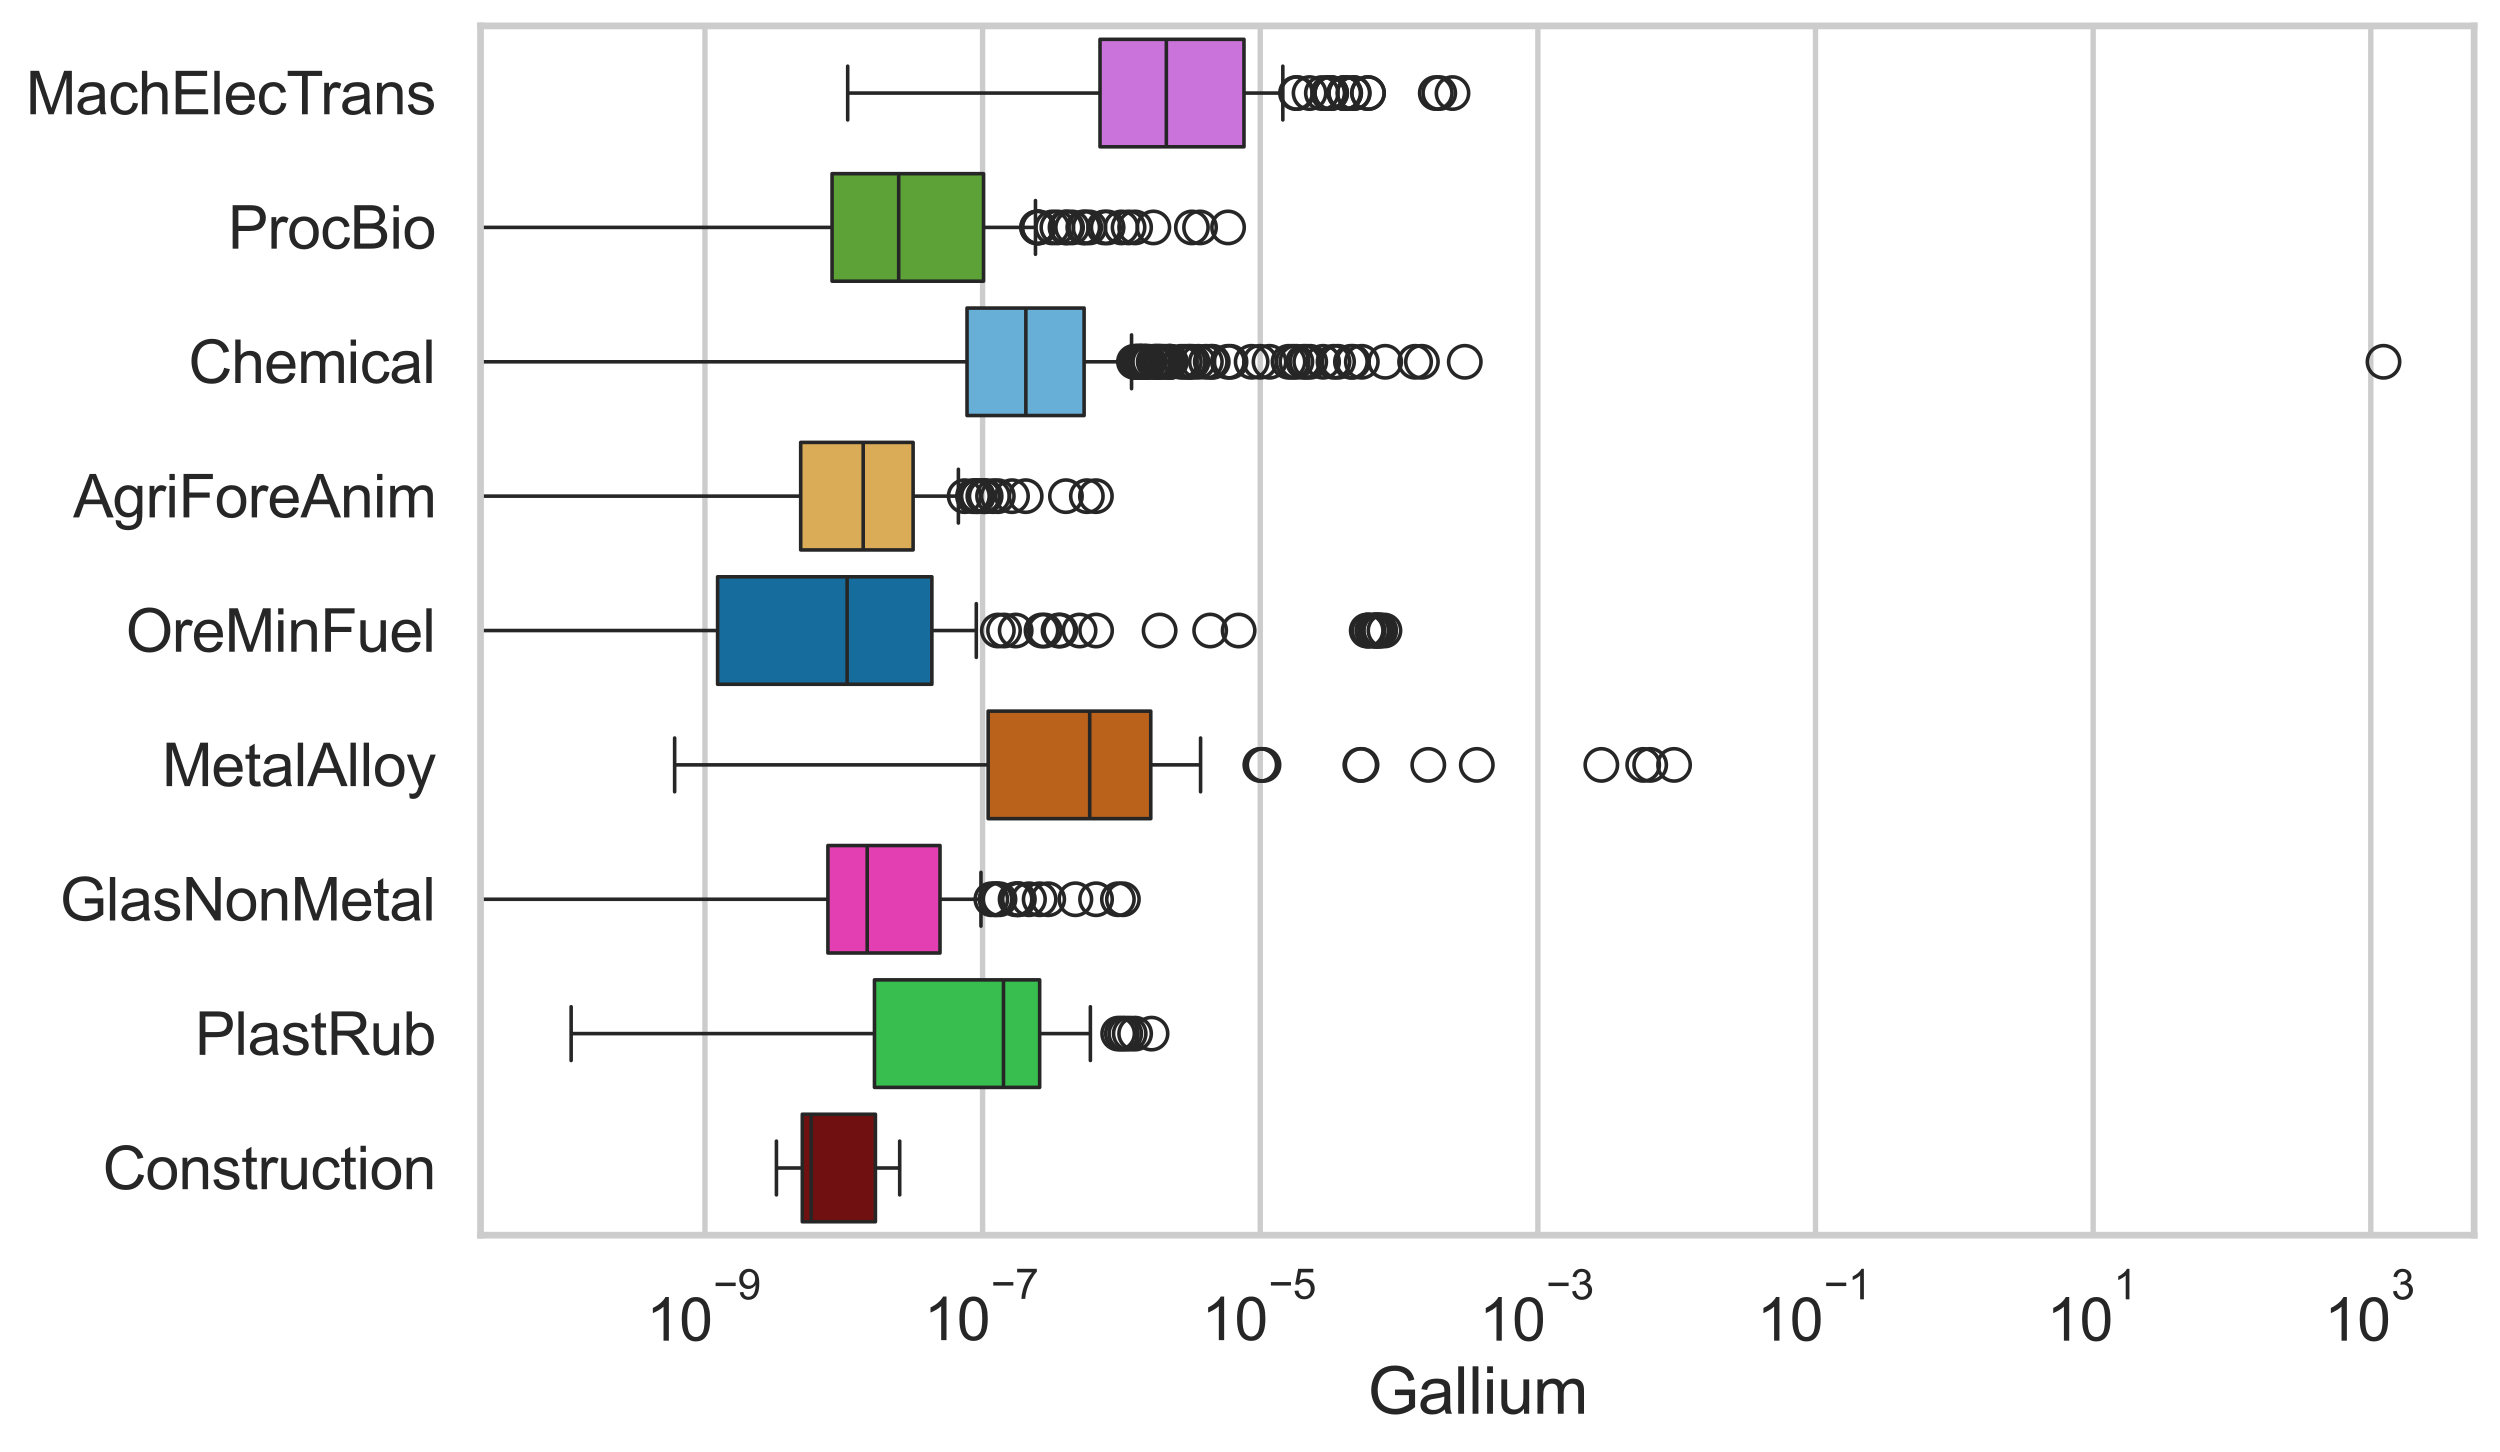 <?xml version="1.0" encoding="utf-8" standalone="no"?>
<!DOCTYPE svg PUBLIC "-//W3C//DTD SVG 1.1//EN"
  "http://www.w3.org/Graphics/SVG/1.1/DTD/svg11.dtd">
<svg xmlns:xlink="http://www.w3.org/1999/xlink" width="695.577pt" height="404.121pt" viewBox="0 0 695.577 404.121" xmlns="http://www.w3.org/2000/svg" version="1.1">
 <defs>
  <style type="text/css">*{stroke-linejoin: round; stroke-linecap: butt}</style>
 </defs>
 <g id="figure_1">
  <g id="patch_1">
   <path d="M 0 404.121 
L 695.577 404.121 
L 695.577 0 
L 0 0 
z
" style="fill: #ffffff"/>
  </g>
  <g id="axes_1">
   <g id="patch_2">
    <path d="M 133.697 343.665 
L 688.377 343.665 
L 688.377 7.2 
L 133.697 7.2 
z
" style="fill: #ffffff"/>
   </g>
   <g id="matplotlib.axis_1">
    <g id="xtick_1">
     <g id="line2d_1">
      <path d="M 196.141 343.665 
L 196.141 7.2 
" clip-path="url(#pf67f0a82ca)" style="fill: none; stroke: #cccccc; stroke-width: 1.5; stroke-linecap: round"/>
     </g>
     <g id="text_1">
      <!-- $\mathdefault{10^{-9}}$ -->
      <g style="fill: #262626" transform="translate(179.806 373.18) scale(0.165 -0.165)">
       <defs>
        <path id="ArialMT-31" d="M 2384 0 
L 1822 0 
L 1822 3584 
Q 1619 3391 1289 3197 
Q 959 3003 697 2906 
L 697 3450 
Q 1169 3672 1522 3987 
Q 1875 4303 2022 4600 
L 2384 4600 
L 2384 0 
z
" transform="scale(0.016)"/>
        <path id="ArialMT-30" d="M 266 2259 
Q 266 3072 433 3567 
Q 600 4063 929 4331 
Q 1259 4600 1759 4600 
Q 2128 4600 2406 4451 
Q 2684 4303 2865 4023 
Q 3047 3744 3150 3342 
Q 3253 2941 3253 2259 
Q 3253 1453 3087 958 
Q 2922 463 2592 192 
Q 2263 -78 1759 -78 
Q 1097 -78 719 397 
Q 266 969 266 2259 
z
M 844 2259 
Q 844 1131 1108 757 
Q 1372 384 1759 384 
Q 2147 384 2411 759 
Q 2675 1134 2675 2259 
Q 2675 3391 2411 3762 
Q 2147 4134 1753 4134 
Q 1366 4134 1134 3806 
Q 844 3388 844 2259 
z
" transform="scale(0.016)"/>
        <path id="ArialMT-2212" d="M 3381 1997 
L 356 1997 
L 356 2522 
L 3381 2522 
L 3381 1997 
z
" transform="scale(0.016)"/>
        <path id="ArialMT-39" d="M 350 1059 
L 891 1109 
Q 959 728 1153 556 
Q 1347 384 1650 384 
Q 1909 384 2104 503 
Q 2300 622 2425 820 
Q 2550 1019 2634 1356 
Q 2719 1694 2719 2044 
Q 2719 2081 2716 2156 
Q 2547 1888 2255 1720 
Q 1963 1553 1622 1553 
Q 1053 1553 659 1965 
Q 266 2378 266 3053 
Q 266 3750 677 4175 
Q 1088 4600 1706 4600 
Q 2153 4600 2523 4359 
Q 2894 4119 3086 3673 
Q 3278 3228 3278 2384 
Q 3278 1506 3087 986 
Q 2897 466 2520 194 
Q 2144 -78 1638 -78 
Q 1100 -78 759 220 
Q 419 519 350 1059 
z
M 2653 3081 
Q 2653 3566 2395 3850 
Q 2138 4134 1775 4134 
Q 1400 4134 1122 3828 
Q 844 3522 844 3034 
Q 844 2597 1108 2323 
Q 1372 2050 1759 2050 
Q 2150 2050 2401 2323 
Q 2653 2597 2653 3081 
z
" transform="scale(0.016)"/>
       </defs>
       <use xlink:href="#ArialMT-31" transform="translate(0 0.994)"/>
       <use xlink:href="#ArialMT-30" transform="translate(55.615 0.994)"/>
       <use xlink:href="#ArialMT-2212" transform="translate(112.973 70.688) scale(0.7)"/>
       <use xlink:href="#ArialMT-39" transform="translate(153.852 70.688) scale(0.7)"/>
      </g>
     </g>
    </g>
    <g id="xtick_2">
     <g id="line2d_2">
      <path d="M 273.389 343.665 
L 273.389 7.2 
" clip-path="url(#pf67f0a82ca)" style="fill: none; stroke: #cccccc; stroke-width: 1.5; stroke-linecap: round"/>
     </g>
     <g id="text_2">
      <!-- $\mathdefault{10^{-7}}$ -->
      <g style="fill: #262626" transform="translate(257.054 373.015) scale(0.165 -0.165)">
       <defs>
        <path id="ArialMT-37" d="M 303 3981 
L 303 4522 
L 3269 4522 
L 3269 4084 
Q 2831 3619 2401 2847 
Q 1972 2075 1738 1259 
Q 1569 684 1522 0 
L 944 0 
Q 953 541 1156 1306 
Q 1359 2072 1739 2783 
Q 2119 3494 2547 3981 
L 303 3981 
z
" transform="scale(0.016)"/>
       </defs>
       <use xlink:href="#ArialMT-31" transform="translate(0 0.847)"/>
       <use xlink:href="#ArialMT-30" transform="translate(55.615 0.847)"/>
       <use xlink:href="#ArialMT-2212" transform="translate(112.973 70.541) scale(0.7)"/>
       <use xlink:href="#ArialMT-37" transform="translate(153.852 70.541) scale(0.7)"/>
      </g>
     </g>
    </g>
    <g id="xtick_3">
     <g id="line2d_3">
      <path d="M 350.637 343.665 
L 350.637 7.2 
" clip-path="url(#pf67f0a82ca)" style="fill: none; stroke: #cccccc; stroke-width: 1.5; stroke-linecap: round"/>
     </g>
     <g id="text_3">
      <!-- $\mathdefault{10^{-5}}$ -->
      <g style="fill: #262626" transform="translate(334.302 373.015) scale(0.165 -0.165)">
       <defs>
        <path id="ArialMT-35" d="M 266 1200 
L 856 1250 
Q 922 819 1161 601 
Q 1400 384 1738 384 
Q 2144 384 2425 690 
Q 2706 997 2706 1503 
Q 2706 1984 2436 2262 
Q 2166 2541 1728 2541 
Q 1456 2541 1237 2417 
Q 1019 2294 894 2097 
L 366 2166 
L 809 4519 
L 3088 4519 
L 3088 3981 
L 1259 3981 
L 1013 2750 
Q 1425 3038 1878 3038 
Q 2478 3038 2890 2622 
Q 3303 2206 3303 1553 
Q 3303 931 2941 478 
Q 2500 -78 1738 -78 
Q 1113 -78 717 272 
Q 322 622 266 1200 
z
" transform="scale(0.016)"/>
       </defs>
       <use xlink:href="#ArialMT-31" transform="translate(0 0.88)"/>
       <use xlink:href="#ArialMT-30" transform="translate(55.615 0.88)"/>
       <use xlink:href="#ArialMT-2212" transform="translate(112.973 70.573) scale(0.7)"/>
       <use xlink:href="#ArialMT-35" transform="translate(153.852 70.573) scale(0.7)"/>
      </g>
     </g>
    </g>
    <g id="xtick_4">
     <g id="line2d_4">
      <path d="M 427.885 343.665 
L 427.885 7.2 
" clip-path="url(#pf67f0a82ca)" style="fill: none; stroke: #cccccc; stroke-width: 1.5; stroke-linecap: round"/>
     </g>
     <g id="text_4">
      <!-- $\mathdefault{10^{-3}}$ -->
      <g style="fill: #262626" transform="translate(411.55 373.18) scale(0.165 -0.165)">
       <defs>
        <path id="ArialMT-33" d="M 269 1209 
L 831 1284 
Q 928 806 1161 595 
Q 1394 384 1728 384 
Q 2125 384 2398 659 
Q 2672 934 2672 1341 
Q 2672 1728 2419 1979 
Q 2166 2231 1775 2231 
Q 1616 2231 1378 2169 
L 1441 2663 
Q 1497 2656 1531 2656 
Q 1891 2656 2178 2843 
Q 2466 3031 2466 3422 
Q 2466 3731 2256 3934 
Q 2047 4138 1716 4138 
Q 1388 4138 1169 3931 
Q 950 3725 888 3313 
L 325 3413 
Q 428 3978 793 4289 
Q 1159 4600 1703 4600 
Q 2078 4600 2393 4439 
Q 2709 4278 2876 4000 
Q 3044 3722 3044 3409 
Q 3044 3113 2884 2869 
Q 2725 2625 2413 2481 
Q 2819 2388 3044 2092 
Q 3269 1797 3269 1353 
Q 3269 753 2831 336 
Q 2394 -81 1725 -81 
Q 1122 -81 723 278 
Q 325 638 269 1209 
z
" transform="scale(0.016)"/>
       </defs>
       <use xlink:href="#ArialMT-31" transform="translate(0 0.994)"/>
       <use xlink:href="#ArialMT-30" transform="translate(55.615 0.994)"/>
       <use xlink:href="#ArialMT-2212" transform="translate(112.973 70.688) scale(0.7)"/>
       <use xlink:href="#ArialMT-33" transform="translate(153.852 70.688) scale(0.7)"/>
      </g>
     </g>
    </g>
    <g id="xtick_5">
     <g id="line2d_5">
      <path d="M 505.133 343.665 
L 505.133 7.2 
" clip-path="url(#pf67f0a82ca)" style="fill: none; stroke: #cccccc; stroke-width: 1.5; stroke-linecap: round"/>
     </g>
     <g id="text_5">
      <!-- $\mathdefault{10^{-1}}$ -->
      <g style="fill: #262626" transform="translate(488.798 373.18) scale(0.165 -0.165)">
       <use xlink:href="#ArialMT-31" transform="translate(0 0.994)"/>
       <use xlink:href="#ArialMT-30" transform="translate(55.615 0.994)"/>
       <use xlink:href="#ArialMT-2212" transform="translate(112.973 70.688) scale(0.7)"/>
       <use xlink:href="#ArialMT-31" transform="translate(153.852 70.688) scale(0.7)"/>
      </g>
     </g>
    </g>
    <g id="xtick_6">
     <g id="line2d_6">
      <path d="M 582.381 343.665 
L 582.381 7.2 
" clip-path="url(#pf67f0a82ca)" style="fill: none; stroke: #cccccc; stroke-width: 1.5; stroke-linecap: round"/>
     </g>
     <g id="text_6">
      <!-- $\mathdefault{10^{1}}$ -->
      <g style="fill: #262626" transform="translate(569.429 373.18) scale(0.165 -0.165)">
       <use xlink:href="#ArialMT-31" transform="translate(0 0.994)"/>
       <use xlink:href="#ArialMT-30" transform="translate(55.615 0.994)"/>
       <use xlink:href="#ArialMT-31" transform="translate(112.973 70.688) scale(0.7)"/>
      </g>
     </g>
    </g>
    <g id="xtick_7">
     <g id="line2d_7">
      <path d="M 659.629 343.665 
L 659.629 7.2 
" clip-path="url(#pf67f0a82ca)" style="fill: none; stroke: #cccccc; stroke-width: 1.5; stroke-linecap: round"/>
     </g>
     <g id="text_7">
      <!-- $\mathdefault{10^{3}}$ -->
      <g style="fill: #262626" transform="translate(646.677 373.18) scale(0.165 -0.165)">
       <use xlink:href="#ArialMT-31" transform="translate(0 0.994)"/>
       <use xlink:href="#ArialMT-30" transform="translate(55.615 0.994)"/>
       <use xlink:href="#ArialMT-33" transform="translate(112.973 70.688) scale(0.7)"/>
      </g>
     </g>
    </g>
    <g id="text_8">
     <!-- Gallium -->
     <g style="fill: #262626" transform="translate(380.531 393.344) scale(0.18 -0.18)">
      <defs>
       <path id="ArialMT-47" d="M 2638 1797 
L 2638 2334 
L 4578 2338 
L 4578 638 
Q 4131 281 3656 101 
Q 3181 -78 2681 -78 
Q 2006 -78 1454 211 
Q 903 500 622 1047 
Q 341 1594 341 2269 
Q 341 2938 620 3517 
Q 900 4097 1425 4378 
Q 1950 4659 2634 4659 
Q 3131 4659 3532 4498 
Q 3934 4338 4162 4050 
Q 4391 3763 4509 3300 
L 3963 3150 
Q 3859 3500 3706 3700 
Q 3553 3900 3268 4020 
Q 2984 4141 2638 4141 
Q 2222 4141 1919 4014 
Q 1616 3888 1430 3681 
Q 1244 3475 1141 3228 
Q 966 2803 966 2306 
Q 966 1694 1177 1281 
Q 1388 869 1791 669 
Q 2194 469 2647 469 
Q 3041 469 3416 620 
Q 3791 772 3984 944 
L 3984 1797 
L 2638 1797 
z
" transform="scale(0.016)"/>
       <path id="ArialMT-61" d="M 2588 409 
Q 2275 144 1986 34 
Q 1697 -75 1366 -75 
Q 819 -75 525 192 
Q 231 459 231 875 
Q 231 1119 342 1320 
Q 453 1522 633 1644 
Q 813 1766 1038 1828 
Q 1203 1872 1538 1913 
Q 2219 1994 2541 2106 
Q 2544 2222 2544 2253 
Q 2544 2597 2384 2738 
Q 2169 2928 1744 2928 
Q 1347 2928 1158 2789 
Q 969 2650 878 2297 
L 328 2372 
Q 403 2725 575 2942 
Q 747 3159 1072 3276 
Q 1397 3394 1825 3394 
Q 2250 3394 2515 3294 
Q 2781 3194 2906 3042 
Q 3031 2891 3081 2659 
Q 3109 2516 3109 2141 
L 3109 1391 
Q 3109 606 3145 398 
Q 3181 191 3288 0 
L 2700 0 
Q 2613 175 2588 409 
z
M 2541 1666 
Q 2234 1541 1622 1453 
Q 1275 1403 1131 1340 
Q 988 1278 909 1158 
Q 831 1038 831 891 
Q 831 666 1001 516 
Q 1172 366 1500 366 
Q 1825 366 2078 508 
Q 2331 650 2450 897 
Q 2541 1088 2541 1459 
L 2541 1666 
z
" transform="scale(0.016)"/>
       <path id="ArialMT-6c" d="M 409 0 
L 409 4581 
L 972 4581 
L 972 0 
L 409 0 
z
" transform="scale(0.016)"/>
       <path id="ArialMT-69" d="M 425 3934 
L 425 4581 
L 988 4581 
L 988 3934 
L 425 3934 
z
M 425 0 
L 425 3319 
L 988 3319 
L 988 0 
L 425 0 
z
" transform="scale(0.016)"/>
       <path id="ArialMT-75" d="M 2597 0 
L 2597 488 
Q 2209 -75 1544 -75 
Q 1250 -75 995 37 
Q 741 150 617 320 
Q 494 491 444 738 
Q 409 903 409 1263 
L 409 3319 
L 972 3319 
L 972 1478 
Q 972 1038 1006 884 
Q 1059 663 1231 536 
Q 1403 409 1656 409 
Q 1909 409 2131 539 
Q 2353 669 2445 892 
Q 2538 1116 2538 1541 
L 2538 3319 
L 3100 3319 
L 3100 0 
L 2597 0 
z
" transform="scale(0.016)"/>
       <path id="ArialMT-6d" d="M 422 0 
L 422 3319 
L 925 3319 
L 925 2853 
Q 1081 3097 1340 3245 
Q 1600 3394 1931 3394 
Q 2300 3394 2536 3241 
Q 2772 3088 2869 2813 
Q 3263 3394 3894 3394 
Q 4388 3394 4653 3120 
Q 4919 2847 4919 2278 
L 4919 0 
L 4359 0 
L 4359 2091 
Q 4359 2428 4304 2576 
Q 4250 2725 4106 2815 
Q 3963 2906 3769 2906 
Q 3419 2906 3187 2673 
Q 2956 2441 2956 1928 
L 2956 0 
L 2394 0 
L 2394 2156 
Q 2394 2531 2256 2718 
Q 2119 2906 1806 2906 
Q 1569 2906 1367 2781 
Q 1166 2656 1075 2415 
Q 984 2175 984 1722 
L 984 0 
L 422 0 
z
" transform="scale(0.016)"/>
      </defs>
      <use xlink:href="#ArialMT-47"/>
      <use xlink:href="#ArialMT-61" transform="translate(77.783 0)"/>
      <use xlink:href="#ArialMT-6c" transform="translate(133.398 0)"/>
      <use xlink:href="#ArialMT-6c" transform="translate(155.615 0)"/>
      <use xlink:href="#ArialMT-69" transform="translate(177.832 0)"/>
      <use xlink:href="#ArialMT-75" transform="translate(200.049 0)"/>
      <use xlink:href="#ArialMT-6d" transform="translate(255.664 0)"/>
     </g>
    </g>
   </g>
   <g id="matplotlib.axis_2">
    <g id="ytick_1">
     <g id="text_9">
      <!-- MachElecTrans -->
      <g style="fill: #262626" transform="translate(7.2 31.798) scale(0.165 -0.165)">
       <defs>
        <path id="ArialMT-4d" d="M 475 0 
L 475 4581 
L 1388 4581 
L 2472 1338 
Q 2622 884 2691 659 
Q 2769 909 2934 1394 
L 4031 4581 
L 4847 4581 
L 4847 0 
L 4263 0 
L 4263 3834 
L 2931 0 
L 2384 0 
L 1059 3900 
L 1059 0 
L 475 0 
z
" transform="scale(0.016)"/>
        <path id="ArialMT-63" d="M 2588 1216 
L 3141 1144 
Q 3050 572 2676 248 
Q 2303 -75 1759 -75 
Q 1078 -75 664 370 
Q 250 816 250 1647 
Q 250 2184 428 2587 
Q 606 2991 970 3192 
Q 1334 3394 1763 3394 
Q 2303 3394 2647 3120 
Q 2991 2847 3088 2344 
L 2541 2259 
Q 2463 2594 2264 2762 
Q 2066 2931 1784 2931 
Q 1359 2931 1093 2626 
Q 828 2322 828 1663 
Q 828 994 1084 691 
Q 1341 388 1753 388 
Q 2084 388 2306 591 
Q 2528 794 2588 1216 
z
" transform="scale(0.016)"/>
        <path id="ArialMT-68" d="M 422 0 
L 422 4581 
L 984 4581 
L 984 2938 
Q 1378 3394 1978 3394 
Q 2347 3394 2619 3248 
Q 2891 3103 3008 2847 
Q 3125 2591 3125 2103 
L 3125 0 
L 2563 0 
L 2563 2103 
Q 2563 2525 2380 2717 
Q 2197 2909 1863 2909 
Q 1613 2909 1392 2779 
Q 1172 2650 1078 2428 
Q 984 2206 984 1816 
L 984 0 
L 422 0 
z
" transform="scale(0.016)"/>
        <path id="ArialMT-45" d="M 506 0 
L 506 4581 
L 3819 4581 
L 3819 4041 
L 1113 4041 
L 1113 2638 
L 3647 2638 
L 3647 2100 
L 1113 2100 
L 1113 541 
L 3925 541 
L 3925 0 
L 506 0 
z
" transform="scale(0.016)"/>
        <path id="ArialMT-65" d="M 2694 1069 
L 3275 997 
Q 3138 488 2766 206 
Q 2394 -75 1816 -75 
Q 1088 -75 661 373 
Q 234 822 234 1631 
Q 234 2469 665 2931 
Q 1097 3394 1784 3394 
Q 2450 3394 2872 2941 
Q 3294 2488 3294 1666 
Q 3294 1616 3291 1516 
L 816 1516 
Q 847 969 1125 678 
Q 1403 388 1819 388 
Q 2128 388 2347 550 
Q 2566 713 2694 1069 
z
M 847 1978 
L 2700 1978 
Q 2663 2397 2488 2606 
Q 2219 2931 1791 2931 
Q 1403 2931 1139 2672 
Q 875 2413 847 1978 
z
" transform="scale(0.016)"/>
        <path id="ArialMT-54" d="M 1659 0 
L 1659 4041 
L 150 4041 
L 150 4581 
L 3781 4581 
L 3781 4041 
L 2266 4041 
L 2266 0 
L 1659 0 
z
" transform="scale(0.016)"/>
        <path id="ArialMT-72" d="M 416 0 
L 416 3319 
L 922 3319 
L 922 2816 
Q 1116 3169 1280 3281 
Q 1444 3394 1641 3394 
Q 1925 3394 2219 3213 
L 2025 2691 
Q 1819 2813 1613 2813 
Q 1428 2813 1281 2702 
Q 1134 2591 1072 2394 
Q 978 2094 978 1738 
L 978 0 
L 416 0 
z
" transform="scale(0.016)"/>
        <path id="ArialMT-6e" d="M 422 0 
L 422 3319 
L 928 3319 
L 928 2847 
Q 1294 3394 1984 3394 
Q 2284 3394 2536 3286 
Q 2788 3178 2913 3003 
Q 3038 2828 3088 2588 
Q 3119 2431 3119 2041 
L 3119 0 
L 2556 0 
L 2556 2019 
Q 2556 2363 2490 2533 
Q 2425 2703 2258 2804 
Q 2091 2906 1866 2906 
Q 1506 2906 1245 2678 
Q 984 2450 984 1813 
L 984 0 
L 422 0 
z
" transform="scale(0.016)"/>
        <path id="ArialMT-73" d="M 197 991 
L 753 1078 
Q 800 744 1014 566 
Q 1228 388 1613 388 
Q 2000 388 2187 545 
Q 2375 703 2375 916 
Q 2375 1106 2209 1216 
Q 2094 1291 1634 1406 
Q 1016 1563 777 1677 
Q 538 1791 414 1992 
Q 291 2194 291 2438 
Q 291 2659 392 2848 
Q 494 3038 669 3163 
Q 800 3259 1026 3326 
Q 1253 3394 1513 3394 
Q 1903 3394 2198 3281 
Q 2494 3169 2634 2976 
Q 2775 2784 2828 2463 
L 2278 2388 
Q 2241 2644 2061 2787 
Q 1881 2931 1553 2931 
Q 1166 2931 1000 2803 
Q 834 2675 834 2503 
Q 834 2394 903 2306 
Q 972 2216 1119 2156 
Q 1203 2125 1616 2013 
Q 2213 1853 2448 1751 
Q 2684 1650 2818 1456 
Q 2953 1263 2953 975 
Q 2953 694 2789 445 
Q 2625 197 2315 61 
Q 2006 -75 1616 -75 
Q 969 -75 630 194 
Q 291 463 197 991 
z
" transform="scale(0.016)"/>
       </defs>
       <use xlink:href="#ArialMT-4d"/>
       <use xlink:href="#ArialMT-61" transform="translate(83.301 0)"/>
       <use xlink:href="#ArialMT-63" transform="translate(138.916 0)"/>
       <use xlink:href="#ArialMT-68" transform="translate(188.916 0)"/>
       <use xlink:href="#ArialMT-45" transform="translate(244.531 0)"/>
       <use xlink:href="#ArialMT-6c" transform="translate(311.23 0)"/>
       <use xlink:href="#ArialMT-65" transform="translate(333.447 0)"/>
       <use xlink:href="#ArialMT-63" transform="translate(389.062 0)"/>
       <use xlink:href="#ArialMT-54" transform="translate(439.062 0)"/>
       <use xlink:href="#ArialMT-72" transform="translate(496.396 0)"/>
       <use xlink:href="#ArialMT-61" transform="translate(529.697 0)"/>
       <use xlink:href="#ArialMT-6e" transform="translate(585.312 0)"/>
       <use xlink:href="#ArialMT-73" transform="translate(640.928 0)"/>
      </g>
     </g>
    </g>
    <g id="ytick_2">
     <g id="text_10">
      <!-- ProcBio -->
      <g style="fill: #262626" transform="translate(63.424 69.183) scale(0.165 -0.165)">
       <defs>
        <path id="ArialMT-50" d="M 494 0 
L 494 4581 
L 2222 4581 
Q 2678 4581 2919 4538 
Q 3256 4481 3484 4323 
Q 3713 4166 3852 3881 
Q 3991 3597 3991 3256 
Q 3991 2672 3619 2267 
Q 3247 1863 2275 1863 
L 1100 1863 
L 1100 0 
L 494 0 
z
M 1100 2403 
L 2284 2403 
Q 2872 2403 3119 2622 
Q 3366 2841 3366 3238 
Q 3366 3525 3220 3729 
Q 3075 3934 2838 4000 
Q 2684 4041 2272 4041 
L 1100 4041 
L 1100 2403 
z
" transform="scale(0.016)"/>
        <path id="ArialMT-6f" d="M 213 1659 
Q 213 2581 725 3025 
Q 1153 3394 1769 3394 
Q 2453 3394 2887 2945 
Q 3322 2497 3322 1706 
Q 3322 1066 3130 698 
Q 2938 331 2570 128 
Q 2203 -75 1769 -75 
Q 1072 -75 642 372 
Q 213 819 213 1659 
z
M 791 1659 
Q 791 1022 1069 705 
Q 1347 388 1769 388 
Q 2188 388 2466 706 
Q 2744 1025 2744 1678 
Q 2744 2294 2464 2611 
Q 2184 2928 1769 2928 
Q 1347 2928 1069 2612 
Q 791 2297 791 1659 
z
" transform="scale(0.016)"/>
        <path id="ArialMT-42" d="M 469 0 
L 469 4581 
L 2188 4581 
Q 2713 4581 3030 4442 
Q 3347 4303 3526 4014 
Q 3706 3725 3706 3409 
Q 3706 3116 3547 2856 
Q 3388 2597 3066 2438 
Q 3481 2316 3704 2022 
Q 3928 1728 3928 1328 
Q 3928 1006 3792 729 
Q 3656 453 3456 303 
Q 3256 153 2954 76 
Q 2653 0 2216 0 
L 469 0 
z
M 1075 2656 
L 2066 2656 
Q 2469 2656 2644 2709 
Q 2875 2778 2992 2937 
Q 3109 3097 3109 3338 
Q 3109 3566 3000 3739 
Q 2891 3913 2687 3977 
Q 2484 4041 1991 4041 
L 1075 4041 
L 1075 2656 
z
M 1075 541 
L 2216 541 
Q 2509 541 2628 563 
Q 2838 600 2978 687 
Q 3119 775 3209 942 
Q 3300 1109 3300 1328 
Q 3300 1584 3169 1773 
Q 3038 1963 2805 2039 
Q 2572 2116 2134 2116 
L 1075 2116 
L 1075 541 
z
" transform="scale(0.016)"/>
       </defs>
       <use xlink:href="#ArialMT-50"/>
       <use xlink:href="#ArialMT-72" transform="translate(66.699 0)"/>
       <use xlink:href="#ArialMT-6f" transform="translate(100 0)"/>
       <use xlink:href="#ArialMT-63" transform="translate(155.615 0)"/>
       <use xlink:href="#ArialMT-42" transform="translate(205.615 0)"/>
       <use xlink:href="#ArialMT-69" transform="translate(272.314 0)"/>
       <use xlink:href="#ArialMT-6f" transform="translate(294.531 0)"/>
      </g>
     </g>
    </g>
    <g id="ytick_3">
     <g id="text_11">
      <!-- Chemical -->
      <g style="fill: #262626" transform="translate(52.428 106.568) scale(0.165 -0.165)">
       <defs>
        <path id="ArialMT-43" d="M 3763 1606 
L 4369 1453 
Q 4178 706 3683 314 
Q 3188 -78 2472 -78 
Q 1731 -78 1267 223 
Q 803 525 561 1097 
Q 319 1669 319 2325 
Q 319 3041 592 3573 
Q 866 4106 1370 4382 
Q 1875 4659 2481 4659 
Q 3169 4659 3637 4309 
Q 4106 3959 4291 3325 
L 3694 3184 
Q 3534 3684 3231 3912 
Q 2928 4141 2469 4141 
Q 1941 4141 1586 3887 
Q 1231 3634 1087 3207 
Q 944 2781 944 2328 
Q 944 1744 1114 1308 
Q 1284 872 1643 656 
Q 2003 441 2422 441 
Q 2931 441 3284 734 
Q 3638 1028 3763 1606 
z
" transform="scale(0.016)"/>
       </defs>
       <use xlink:href="#ArialMT-43"/>
       <use xlink:href="#ArialMT-68" transform="translate(72.217 0)"/>
       <use xlink:href="#ArialMT-65" transform="translate(127.832 0)"/>
       <use xlink:href="#ArialMT-6d" transform="translate(183.447 0)"/>
       <use xlink:href="#ArialMT-69" transform="translate(266.748 0)"/>
       <use xlink:href="#ArialMT-63" transform="translate(288.965 0)"/>
       <use xlink:href="#ArialMT-61" transform="translate(338.965 0)"/>
       <use xlink:href="#ArialMT-6c" transform="translate(394.58 0)"/>
      </g>
     </g>
    </g>
    <g id="ytick_4">
     <g id="text_12">
      <!-- AgriForeAnim -->
      <g style="fill: #262626" transform="translate(20.341 143.953) scale(0.165 -0.165)">
       <defs>
        <path id="ArialMT-41" d="M -9 0 
L 1750 4581 
L 2403 4581 
L 4278 0 
L 3588 0 
L 3053 1388 
L 1138 1388 
L 634 0 
L -9 0 
z
M 1313 1881 
L 2866 1881 
L 2388 3150 
Q 2169 3728 2063 4100 
Q 1975 3659 1816 3225 
L 1313 1881 
z
" transform="scale(0.016)"/>
        <path id="ArialMT-67" d="M 319 -275 
L 866 -356 
Q 900 -609 1056 -725 
Q 1266 -881 1628 -881 
Q 2019 -881 2231 -725 
Q 2444 -569 2519 -288 
Q 2563 -116 2559 434 
Q 2191 0 1641 0 
Q 956 0 581 494 
Q 206 988 206 1678 
Q 206 2153 378 2554 
Q 550 2956 876 3175 
Q 1203 3394 1644 3394 
Q 2231 3394 2613 2919 
L 2613 3319 
L 3131 3319 
L 3131 450 
Q 3131 -325 2973 -648 
Q 2816 -972 2473 -1159 
Q 2131 -1347 1631 -1347 
Q 1038 -1347 672 -1080 
Q 306 -813 319 -275 
z
M 784 1719 
Q 784 1066 1043 766 
Q 1303 466 1694 466 
Q 2081 466 2343 764 
Q 2606 1063 2606 1700 
Q 2606 2309 2336 2618 
Q 2066 2928 1684 2928 
Q 1309 2928 1046 2623 
Q 784 2319 784 1719 
z
" transform="scale(0.016)"/>
        <path id="ArialMT-46" d="M 525 0 
L 525 4581 
L 3616 4581 
L 3616 4041 
L 1131 4041 
L 1131 2622 
L 3281 2622 
L 3281 2081 
L 1131 2081 
L 1131 0 
L 525 0 
z
" transform="scale(0.016)"/>
       </defs>
       <use xlink:href="#ArialMT-41"/>
       <use xlink:href="#ArialMT-67" transform="translate(66.699 0)"/>
       <use xlink:href="#ArialMT-72" transform="translate(122.314 0)"/>
       <use xlink:href="#ArialMT-69" transform="translate(155.615 0)"/>
       <use xlink:href="#ArialMT-46" transform="translate(177.832 0)"/>
       <use xlink:href="#ArialMT-6f" transform="translate(238.916 0)"/>
       <use xlink:href="#ArialMT-72" transform="translate(294.531 0)"/>
       <use xlink:href="#ArialMT-65" transform="translate(327.832 0)"/>
       <use xlink:href="#ArialMT-41" transform="translate(383.447 0)"/>
       <use xlink:href="#ArialMT-6e" transform="translate(450.146 0)"/>
       <use xlink:href="#ArialMT-69" transform="translate(505.762 0)"/>
       <use xlink:href="#ArialMT-6d" transform="translate(527.979 0)"/>
      </g>
     </g>
    </g>
    <g id="ytick_5">
     <g id="text_13">
      <!-- OreMinFuel -->
      <g style="fill: #262626" transform="translate(35.013 181.337) scale(0.165 -0.165)">
       <defs>
        <path id="ArialMT-4f" d="M 309 2231 
Q 309 3372 921 4017 
Q 1534 4663 2503 4663 
Q 3138 4663 3647 4359 
Q 4156 4056 4423 3514 
Q 4691 2972 4691 2284 
Q 4691 1588 4409 1038 
Q 4128 488 3612 205 
Q 3097 -78 2500 -78 
Q 1853 -78 1343 234 
Q 834 547 571 1087 
Q 309 1628 309 2231 
z
M 934 2222 
Q 934 1394 1379 917 
Q 1825 441 2497 441 
Q 3181 441 3623 922 
Q 4066 1403 4066 2288 
Q 4066 2847 3877 3264 
Q 3688 3681 3323 3911 
Q 2959 4141 2506 4141 
Q 1863 4141 1398 3698 
Q 934 3256 934 2222 
z
" transform="scale(0.016)"/>
       </defs>
       <use xlink:href="#ArialMT-4f"/>
       <use xlink:href="#ArialMT-72" transform="translate(77.783 0)"/>
       <use xlink:href="#ArialMT-65" transform="translate(111.084 0)"/>
       <use xlink:href="#ArialMT-4d" transform="translate(166.699 0)"/>
       <use xlink:href="#ArialMT-69" transform="translate(250 0)"/>
       <use xlink:href="#ArialMT-6e" transform="translate(272.217 0)"/>
       <use xlink:href="#ArialMT-46" transform="translate(327.832 0)"/>
       <use xlink:href="#ArialMT-75" transform="translate(388.916 0)"/>
       <use xlink:href="#ArialMT-65" transform="translate(444.531 0)"/>
       <use xlink:href="#ArialMT-6c" transform="translate(500.146 0)"/>
      </g>
     </g>
    </g>
    <g id="ytick_6">
     <g id="text_14">
      <!-- MetalAlloy -->
      <g style="fill: #262626" transform="translate(45.088 218.722) scale(0.165 -0.165)">
       <defs>
        <path id="ArialMT-74" d="M 1650 503 
L 1731 6 
Q 1494 -44 1306 -44 
Q 1000 -44 831 53 
Q 663 150 594 308 
Q 525 466 525 972 
L 525 2881 
L 113 2881 
L 113 3319 
L 525 3319 
L 525 4141 
L 1084 4478 
L 1084 3319 
L 1650 3319 
L 1650 2881 
L 1084 2881 
L 1084 941 
Q 1084 700 1114 631 
Q 1144 563 1211 522 
Q 1278 481 1403 481 
Q 1497 481 1650 503 
z
" transform="scale(0.016)"/>
        <path id="ArialMT-79" d="M 397 -1278 
L 334 -750 
Q 519 -800 656 -800 
Q 844 -800 956 -737 
Q 1069 -675 1141 -563 
Q 1194 -478 1313 -144 
Q 1328 -97 1363 -6 
L 103 3319 
L 709 3319 
L 1400 1397 
Q 1534 1031 1641 628 
Q 1738 1016 1872 1384 
L 2581 3319 
L 3144 3319 
L 1881 -56 
Q 1678 -603 1566 -809 
Q 1416 -1088 1222 -1217 
Q 1028 -1347 759 -1347 
Q 597 -1347 397 -1278 
z
" transform="scale(0.016)"/>
       </defs>
       <use xlink:href="#ArialMT-4d"/>
       <use xlink:href="#ArialMT-65" transform="translate(83.301 0)"/>
       <use xlink:href="#ArialMT-74" transform="translate(138.916 0)"/>
       <use xlink:href="#ArialMT-61" transform="translate(166.699 0)"/>
       <use xlink:href="#ArialMT-6c" transform="translate(222.314 0)"/>
       <use xlink:href="#ArialMT-41" transform="translate(244.531 0)"/>
       <use xlink:href="#ArialMT-6c" transform="translate(311.23 0)"/>
       <use xlink:href="#ArialMT-6c" transform="translate(333.447 0)"/>
       <use xlink:href="#ArialMT-6f" transform="translate(355.664 0)"/>
       <use xlink:href="#ArialMT-79" transform="translate(411.279 0)"/>
      </g>
     </g>
    </g>
    <g id="ytick_7">
     <g id="text_15">
      <!-- GlasNonMetal -->
      <g style="fill: #262626" transform="translate(16.659 256.107) scale(0.165 -0.165)">
       <defs>
        <path id="ArialMT-4e" d="M 488 0 
L 488 4581 
L 1109 4581 
L 3516 984 
L 3516 4581 
L 4097 4581 
L 4097 0 
L 3475 0 
L 1069 3600 
L 1069 0 
L 488 0 
z
" transform="scale(0.016)"/>
       </defs>
       <use xlink:href="#ArialMT-47"/>
       <use xlink:href="#ArialMT-6c" transform="translate(77.783 0)"/>
       <use xlink:href="#ArialMT-61" transform="translate(100 0)"/>
       <use xlink:href="#ArialMT-73" transform="translate(155.615 0)"/>
       <use xlink:href="#ArialMT-4e" transform="translate(205.615 0)"/>
       <use xlink:href="#ArialMT-6f" transform="translate(277.832 0)"/>
       <use xlink:href="#ArialMT-6e" transform="translate(333.447 0)"/>
       <use xlink:href="#ArialMT-4d" transform="translate(389.062 0)"/>
       <use xlink:href="#ArialMT-65" transform="translate(472.363 0)"/>
       <use xlink:href="#ArialMT-74" transform="translate(527.979 0)"/>
       <use xlink:href="#ArialMT-61" transform="translate(555.762 0)"/>
       <use xlink:href="#ArialMT-6c" transform="translate(611.377 0)"/>
      </g>
     </g>
    </g>
    <g id="ytick_8">
     <g id="text_16">
      <!-- PlastRub -->
      <g style="fill: #262626" transform="translate(54.248 293.492) scale(0.165 -0.165)">
       <defs>
        <path id="ArialMT-52" d="M 503 0 
L 503 4581 
L 2534 4581 
Q 3147 4581 3465 4457 
Q 3784 4334 3975 4021 
Q 4166 3709 4166 3331 
Q 4166 2844 3850 2509 
Q 3534 2175 2875 2084 
Q 3116 1969 3241 1856 
Q 3506 1613 3744 1247 
L 4541 0 
L 3778 0 
L 3172 953 
Q 2906 1366 2734 1584 
Q 2563 1803 2427 1890 
Q 2291 1978 2150 2013 
Q 2047 2034 1813 2034 
L 1109 2034 
L 1109 0 
L 503 0 
z
M 1109 2559 
L 2413 2559 
Q 2828 2559 3062 2645 
Q 3297 2731 3419 2920 
Q 3541 3109 3541 3331 
Q 3541 3656 3305 3865 
Q 3069 4075 2559 4075 
L 1109 4075 
L 1109 2559 
z
" transform="scale(0.016)"/>
        <path id="ArialMT-62" d="M 941 0 
L 419 0 
L 419 4581 
L 981 4581 
L 981 2947 
Q 1338 3394 1891 3394 
Q 2197 3394 2470 3270 
Q 2744 3147 2920 2923 
Q 3097 2700 3197 2384 
Q 3297 2069 3297 1709 
Q 3297 856 2875 390 
Q 2453 -75 1863 -75 
Q 1275 -75 941 416 
L 941 0 
z
M 934 1684 
Q 934 1088 1097 822 
Q 1363 388 1816 388 
Q 2184 388 2453 708 
Q 2722 1028 2722 1663 
Q 2722 2313 2464 2622 
Q 2206 2931 1841 2931 
Q 1472 2931 1203 2611 
Q 934 2291 934 1684 
z
" transform="scale(0.016)"/>
       </defs>
       <use xlink:href="#ArialMT-50"/>
       <use xlink:href="#ArialMT-6c" transform="translate(66.699 0)"/>
       <use xlink:href="#ArialMT-61" transform="translate(88.916 0)"/>
       <use xlink:href="#ArialMT-73" transform="translate(144.531 0)"/>
       <use xlink:href="#ArialMT-74" transform="translate(194.531 0)"/>
       <use xlink:href="#ArialMT-52" transform="translate(222.314 0)"/>
       <use xlink:href="#ArialMT-75" transform="translate(294.531 0)"/>
       <use xlink:href="#ArialMT-62" transform="translate(350.146 0)"/>
      </g>
     </g>
    </g>
    <g id="ytick_9">
     <g id="text_17">
      <!-- Construction -->
      <g style="fill: #262626" transform="translate(28.575 330.877) scale(0.165 -0.165)">
       <use xlink:href="#ArialMT-43"/>
       <use xlink:href="#ArialMT-6f" transform="translate(72.217 0)"/>
       <use xlink:href="#ArialMT-6e" transform="translate(127.832 0)"/>
       <use xlink:href="#ArialMT-73" transform="translate(183.447 0)"/>
       <use xlink:href="#ArialMT-74" transform="translate(233.447 0)"/>
       <use xlink:href="#ArialMT-72" transform="translate(261.23 0)"/>
       <use xlink:href="#ArialMT-75" transform="translate(294.531 0)"/>
       <use xlink:href="#ArialMT-63" transform="translate(350.146 0)"/>
       <use xlink:href="#ArialMT-74" transform="translate(400.146 0)"/>
       <use xlink:href="#ArialMT-69" transform="translate(427.93 0)"/>
       <use xlink:href="#ArialMT-6f" transform="translate(450.146 0)"/>
       <use xlink:href="#ArialMT-6e" transform="translate(505.762 0)"/>
      </g>
     </g>
    </g>
   </g>
   <g id="patch_3">
    <path d="M 306.057 10.938 
L 306.057 40.846 
L 346.112 40.846 
L 346.112 10.938 
L 306.057 10.938 
z
" clip-path="url(#pf67f0a82ca)" style="fill: #ca74db; stroke: #262626; stroke-linejoin: miter"/>
   </g>
   <g id="line2d_8">
    <path d="M 306.057 25.892 
L 235.854 25.892 
" clip-path="url(#pf67f0a82ca)" style="fill: none; stroke: #262626"/>
   </g>
   <g id="line2d_9">
    <path d="M 346.112 25.892 
L 356.922 25.892 
" clip-path="url(#pf67f0a82ca)" style="fill: none; stroke: #262626"/>
   </g>
   <g id="line2d_10">
    <path d="M 235.854 18.415 
L 235.854 33.369 
" clip-path="url(#pf67f0a82ca)" style="fill: none; stroke: #262626; stroke-linecap: round"/>
   </g>
   <g id="line2d_11">
    <path d="M 356.922 18.415 
L 356.922 33.369 
" clip-path="url(#pf67f0a82ca)" style="fill: none; stroke: #262626; stroke-linecap: round"/>
   </g>
   <g id="line2d_12">
    <defs>
     <path id="ma556fb0f73" d="M 0 4.5 
C 1.193 4.5 2.338 4.026 3.182 3.182 
C 4.026 2.338 4.5 1.193 4.5 0 
C 4.5 -1.193 4.026 -2.338 3.182 -3.182 
C 2.338 -4.026 1.193 -4.5 0 -4.5 
C -1.193 -4.5 -2.338 -4.026 -3.182 -3.182 
C -4.026 -2.338 -4.5 -1.193 -4.5 0 
C -4.5 1.193 -4.026 2.338 -3.182 3.182 
C -2.338 4.026 -1.193 4.5 0 4.5 
z
" style="stroke: #262626"/>
    </defs>
    <g clip-path="url(#pf67f0a82ca)">
     <use xlink:href="#ma556fb0f73" x="360.914" y="25.892" style="fill-opacity: 0; stroke: #262626"/>
     <use xlink:href="#ma556fb0f73" x="374.284" y="25.892" style="fill-opacity: 0; stroke: #262626"/>
     <use xlink:href="#ma556fb0f73" x="380.631" y="25.892" style="fill-opacity: 0; stroke: #262626"/>
     <use xlink:href="#ma556fb0f73" x="367.776" y="25.892" style="fill-opacity: 0; stroke: #262626"/>
     <use xlink:href="#ma556fb0f73" x="400.449" y="25.892" style="fill-opacity: 0; stroke: #262626"/>
     <use xlink:href="#ma556fb0f73" x="399.476" y="25.892" style="fill-opacity: 0; stroke: #262626"/>
     <use xlink:href="#ma556fb0f73" x="369.58" y="25.892" style="fill-opacity: 0; stroke: #262626"/>
     <use xlink:href="#ma556fb0f73" x="376.667" y="25.892" style="fill-opacity: 0; stroke: #262626"/>
     <use xlink:href="#ma556fb0f73" x="374.005" y="25.892" style="fill-opacity: 0; stroke: #262626"/>
     <use xlink:href="#ma556fb0f73" x="360.584" y="25.892" style="fill-opacity: 0; stroke: #262626"/>
     <use xlink:href="#ma556fb0f73" x="369.664" y="25.892" style="fill-opacity: 0; stroke: #262626"/>
     <use xlink:href="#ma556fb0f73" x="370.354" y="25.892" style="fill-opacity: 0; stroke: #262626"/>
     <use xlink:href="#ma556fb0f73" x="370.383" y="25.892" style="fill-opacity: 0; stroke: #262626"/>
     <use xlink:href="#ma556fb0f73" x="404.127" y="25.892" style="fill-opacity: 0; stroke: #262626"/>
     <use xlink:href="#ma556fb0f73" x="374.182" y="25.892" style="fill-opacity: 0; stroke: #262626"/>
     <use xlink:href="#ma556fb0f73" x="380.604" y="25.892" style="fill-opacity: 0; stroke: #262626"/>
     <use xlink:href="#ma556fb0f73" x="374.182" y="25.892" style="fill-opacity: 0; stroke: #262626"/>
     <use xlink:href="#ma556fb0f73" x="376.555" y="25.892" style="fill-opacity: 0; stroke: #262626"/>
     <use xlink:href="#ma556fb0f73" x="364.358" y="25.892" style="fill-opacity: 0; stroke: #262626"/>
     <use xlink:href="#ma556fb0f73" x="369.772" y="25.892" style="fill-opacity: 0; stroke: #262626"/>
    </g>
   </g>
   <g id="patch_4">
    <path d="M 231.506 48.323 
L 231.506 78.231 
L 273.648 78.231 
L 273.648 48.323 
L 231.506 48.323 
z
" clip-path="url(#pf67f0a82ca)" style="fill: #5ca236; stroke: #262626; stroke-linejoin: miter"/>
   </g>
   <g id="line2d_13">
    <path d="M 231.506 63.277 
L -1 63.277 
" clip-path="url(#pf67f0a82ca)" style="fill: none; stroke: #262626"/>
   </g>
   <g id="line2d_14">
    <path d="M 273.648 63.277 
L 288.098 63.277 
" clip-path="url(#pf67f0a82ca)" style="fill: none; stroke: #262626"/>
   </g>
   <g id="line2d_15">
    <path clip-path="url(#pf67f0a82ca)" style="fill: none; stroke: #262626; stroke-linecap: round"/>
   </g>
   <g id="line2d_16">
    <path d="M 288.098 55.8 
L 288.098 70.754 
" clip-path="url(#pf67f0a82ca)" style="fill: none; stroke: #262626; stroke-linecap: round"/>
   </g>
   <g id="line2d_17">
    <g clip-path="url(#pf67f0a82ca)">
     <use xlink:href="#ma556fb0f73" x="303.12" y="63.277" style="fill-opacity: 0; stroke: #262626"/>
     <use xlink:href="#ma556fb0f73" x="301.402" y="63.277" style="fill-opacity: 0; stroke: #262626"/>
     <use xlink:href="#ma556fb0f73" x="341.689" y="63.277" style="fill-opacity: 0; stroke: #262626"/>
     <use xlink:href="#ma556fb0f73" x="288.951" y="63.277" style="fill-opacity: 0; stroke: #262626"/>
     <use xlink:href="#ma556fb0f73" x="296.46" y="63.277" style="fill-opacity: 0; stroke: #262626"/>
     <use xlink:href="#ma556fb0f73" x="314.001" y="63.277" style="fill-opacity: 0; stroke: #262626"/>
     <use xlink:href="#ma556fb0f73" x="331.621" y="63.277" style="fill-opacity: 0; stroke: #262626"/>
     <use xlink:href="#ma556fb0f73" x="315.824" y="63.277" style="fill-opacity: 0; stroke: #262626"/>
     <use xlink:href="#ma556fb0f73" x="320.903" y="63.277" style="fill-opacity: 0; stroke: #262626"/>
     <use xlink:href="#ma556fb0f73" x="307.212" y="63.277" style="fill-opacity: 0; stroke: #262626"/>
     <use xlink:href="#ma556fb0f73" x="298.274" y="63.277" style="fill-opacity: 0; stroke: #262626"/>
     <use xlink:href="#ma556fb0f73" x="288.582" y="63.277" style="fill-opacity: 0; stroke: #262626"/>
     <use xlink:href="#ma556fb0f73" x="308.171" y="63.277" style="fill-opacity: 0; stroke: #262626"/>
     <use xlink:href="#ma556fb0f73" x="294.187" y="63.277" style="fill-opacity: 0; stroke: #262626"/>
     <use xlink:href="#ma556fb0f73" x="296.894" y="63.277" style="fill-opacity: 0; stroke: #262626"/>
     <use xlink:href="#ma556fb0f73" x="289.004" y="63.277" style="fill-opacity: 0; stroke: #262626"/>
     <use xlink:href="#ma556fb0f73" x="288.526" y="63.277" style="fill-opacity: 0; stroke: #262626"/>
     <use xlink:href="#ma556fb0f73" x="333.888" y="63.277" style="fill-opacity: 0; stroke: #262626"/>
     <use xlink:href="#ma556fb0f73" x="292.749" y="63.277" style="fill-opacity: 0; stroke: #262626"/>
     <use xlink:href="#ma556fb0f73" x="312.003" y="63.277" style="fill-opacity: 0; stroke: #262626"/>
     <use xlink:href="#ma556fb0f73" x="301.957" y="63.277" style="fill-opacity: 0; stroke: #262626"/>
    </g>
   </g>
   <g id="patch_5">
    <path d="M 269.057 85.708 
L 269.057 115.616 
L 301.632 115.616 
L 301.632 85.708 
L 269.057 85.708 
z
" clip-path="url(#pf67f0a82ca)" style="fill: #68afd7; stroke: #262626; stroke-linejoin: miter"/>
   </g>
   <g id="line2d_18">
    <path d="M 269.057 100.662 
L -1 100.662 
" clip-path="url(#pf67f0a82ca)" style="fill: none; stroke: #262626"/>
   </g>
   <g id="line2d_19">
    <path d="M 301.632 100.662 
L 314.832 100.662 
" clip-path="url(#pf67f0a82ca)" style="fill: none; stroke: #262626"/>
   </g>
   <g id="line2d_20">
    <path clip-path="url(#pf67f0a82ca)" style="fill: none; stroke: #262626; stroke-linecap: round"/>
   </g>
   <g id="line2d_21">
    <path d="M 314.832 93.185 
L 314.832 108.139 
" clip-path="url(#pf67f0a82ca)" style="fill: none; stroke: #262626; stroke-linecap: round"/>
   </g>
   <g id="line2d_22">
    <g clip-path="url(#pf67f0a82ca)">
     <use xlink:href="#ma556fb0f73" x="325.522" y="100.662" style="fill-opacity: 0; stroke: #262626"/>
     <use xlink:href="#ma556fb0f73" x="341.63" y="100.662" style="fill-opacity: 0; stroke: #262626"/>
     <use xlink:href="#ma556fb0f73" x="335.513" y="100.662" style="fill-opacity: 0; stroke: #262626"/>
     <use xlink:href="#ma556fb0f73" x="371.033" y="100.662" style="fill-opacity: 0; stroke: #262626"/>
     <use xlink:href="#ma556fb0f73" x="322.83" y="100.662" style="fill-opacity: 0; stroke: #262626"/>
     <use xlink:href="#ma556fb0f73" x="322.21" y="100.662" style="fill-opacity: 0; stroke: #262626"/>
     <use xlink:href="#ma556fb0f73" x="319.352" y="100.662" style="fill-opacity: 0; stroke: #262626"/>
     <use xlink:href="#ma556fb0f73" x="325.763" y="100.662" style="fill-opacity: 0; stroke: #262626"/>
     <use xlink:href="#ma556fb0f73" x="316.435" y="100.662" style="fill-opacity: 0; stroke: #262626"/>
     <use xlink:href="#ma556fb0f73" x="318.769" y="100.662" style="fill-opacity: 0; stroke: #262626"/>
     <use xlink:href="#ma556fb0f73" x="407.548" y="100.662" style="fill-opacity: 0; stroke: #262626"/>
     <use xlink:href="#ma556fb0f73" x="325.37" y="100.662" style="fill-opacity: 0; stroke: #262626"/>
     <use xlink:href="#ma556fb0f73" x="321.424" y="100.662" style="fill-opacity: 0; stroke: #262626"/>
     <use xlink:href="#ma556fb0f73" x="378.902" y="100.662" style="fill-opacity: 0; stroke: #262626"/>
     <use xlink:href="#ma556fb0f73" x="316.047" y="100.662" style="fill-opacity: 0; stroke: #262626"/>
     <use xlink:href="#ma556fb0f73" x="348.24" y="100.662" style="fill-opacity: 0; stroke: #262626"/>
     <use xlink:href="#ma556fb0f73" x="330.726" y="100.662" style="fill-opacity: 0; stroke: #262626"/>
     <use xlink:href="#ma556fb0f73" x="375.872" y="100.662" style="fill-opacity: 0; stroke: #262626"/>
     <use xlink:href="#ma556fb0f73" x="321.599" y="100.662" style="fill-opacity: 0; stroke: #262626"/>
     <use xlink:href="#ma556fb0f73" x="318.498" y="100.662" style="fill-opacity: 0; stroke: #262626"/>
     <use xlink:href="#ma556fb0f73" x="317.562" y="100.662" style="fill-opacity: 0; stroke: #262626"/>
     <use xlink:href="#ma556fb0f73" x="333.392" y="100.662" style="fill-opacity: 0; stroke: #262626"/>
     <use xlink:href="#ma556fb0f73" x="318.305" y="100.662" style="fill-opacity: 0; stroke: #262626"/>
     <use xlink:href="#ma556fb0f73" x="337.425" y="100.662" style="fill-opacity: 0; stroke: #262626"/>
     <use xlink:href="#ma556fb0f73" x="320.987" y="100.662" style="fill-opacity: 0; stroke: #262626"/>
     <use xlink:href="#ma556fb0f73" x="663.164" y="100.662" style="fill-opacity: 0; stroke: #262626"/>
     <use xlink:href="#ma556fb0f73" x="315.5" y="100.662" style="fill-opacity: 0; stroke: #262626"/>
     <use xlink:href="#ma556fb0f73" x="315.94" y="100.662" style="fill-opacity: 0; stroke: #262626"/>
     <use xlink:href="#ma556fb0f73" x="319.742" y="100.662" style="fill-opacity: 0; stroke: #262626"/>
     <use xlink:href="#ma556fb0f73" x="372.291" y="100.662" style="fill-opacity: 0; stroke: #262626"/>
     <use xlink:href="#ma556fb0f73" x="317.481" y="100.662" style="fill-opacity: 0; stroke: #262626"/>
     <use xlink:href="#ma556fb0f73" x="325.18" y="100.662" style="fill-opacity: 0; stroke: #262626"/>
     <use xlink:href="#ma556fb0f73" x="385.409" y="100.662" style="fill-opacity: 0; stroke: #262626"/>
     <use xlink:href="#ma556fb0f73" x="359.65" y="100.662" style="fill-opacity: 0; stroke: #262626"/>
     <use xlink:href="#ma556fb0f73" x="342.375" y="100.662" style="fill-opacity: 0; stroke: #262626"/>
     <use xlink:href="#ma556fb0f73" x="317.212" y="100.662" style="fill-opacity: 0; stroke: #262626"/>
     <use xlink:href="#ma556fb0f73" x="324.224" y="100.662" style="fill-opacity: 0; stroke: #262626"/>
     <use xlink:href="#ma556fb0f73" x="317.319" y="100.662" style="fill-opacity: 0; stroke: #262626"/>
     <use xlink:href="#ma556fb0f73" x="328.589" y="100.662" style="fill-opacity: 0; stroke: #262626"/>
     <use xlink:href="#ma556fb0f73" x="322.697" y="100.662" style="fill-opacity: 0; stroke: #262626"/>
     <use xlink:href="#ma556fb0f73" x="350.589" y="100.662" style="fill-opacity: 0; stroke: #262626"/>
     <use xlink:href="#ma556fb0f73" x="336.87" y="100.662" style="fill-opacity: 0; stroke: #262626"/>
     <use xlink:href="#ma556fb0f73" x="360.695" y="100.662" style="fill-opacity: 0; stroke: #262626"/>
     <use xlink:href="#ma556fb0f73" x="376.448" y="100.662" style="fill-opacity: 0; stroke: #262626"/>
     <use xlink:href="#ma556fb0f73" x="363.446" y="100.662" style="fill-opacity: 0; stroke: #262626"/>
     <use xlink:href="#ma556fb0f73" x="323.385" y="100.662" style="fill-opacity: 0; stroke: #262626"/>
     <use xlink:href="#ma556fb0f73" x="362.604" y="100.662" style="fill-opacity: 0; stroke: #262626"/>
     <use xlink:href="#ma556fb0f73" x="368.115" y="100.662" style="fill-opacity: 0; stroke: #262626"/>
     <use xlink:href="#ma556fb0f73" x="331.795" y="100.662" style="fill-opacity: 0; stroke: #262626"/>
     <use xlink:href="#ma556fb0f73" x="322.032" y="100.662" style="fill-opacity: 0; stroke: #262626"/>
     <use xlink:href="#ma556fb0f73" x="316.964" y="100.662" style="fill-opacity: 0; stroke: #262626"/>
     <use xlink:href="#ma556fb0f73" x="317.737" y="100.662" style="fill-opacity: 0; stroke: #262626"/>
     <use xlink:href="#ma556fb0f73" x="331.002" y="100.662" style="fill-opacity: 0; stroke: #262626"/>
     <use xlink:href="#ma556fb0f73" x="364.543" y="100.662" style="fill-opacity: 0; stroke: #262626"/>
     <use xlink:href="#ma556fb0f73" x="393.722" y="100.662" style="fill-opacity: 0; stroke: #262626"/>
     <use xlink:href="#ma556fb0f73" x="316.499" y="100.662" style="fill-opacity: 0; stroke: #262626"/>
     <use xlink:href="#ma556fb0f73" x="329.665" y="100.662" style="fill-opacity: 0; stroke: #262626"/>
     <use xlink:href="#ma556fb0f73" x="353.218" y="100.662" style="fill-opacity: 0; stroke: #262626"/>
     <use xlink:href="#ma556fb0f73" x="316.526" y="100.662" style="fill-opacity: 0; stroke: #262626"/>
     <use xlink:href="#ma556fb0f73" x="318.721" y="100.662" style="fill-opacity: 0; stroke: #262626"/>
     <use xlink:href="#ma556fb0f73" x="317.522" y="100.662" style="fill-opacity: 0; stroke: #262626"/>
     <use xlink:href="#ma556fb0f73" x="358.509" y="100.662" style="fill-opacity: 0; stroke: #262626"/>
     <use xlink:href="#ma556fb0f73" x="395.62" y="100.662" style="fill-opacity: 0; stroke: #262626"/>
     <use xlink:href="#ma556fb0f73" x="318.839" y="100.662" style="fill-opacity: 0; stroke: #262626"/>
    </g>
   </g>
   <g id="patch_6">
    <path d="M 222.776 123.093 
L 222.776 153.001 
L 254.056 153.001 
L 254.056 123.093 
L 222.776 123.093 
z
" clip-path="url(#pf67f0a82ca)" style="fill: #daac58; stroke: #262626; stroke-linejoin: miter"/>
   </g>
   <g id="line2d_23">
    <path d="M 222.776 138.047 
L -1 138.047 
" clip-path="url(#pf67f0a82ca)" style="fill: none; stroke: #262626"/>
   </g>
   <g id="line2d_24">
    <path d="M 254.056 138.047 
L 266.652 138.047 
" clip-path="url(#pf67f0a82ca)" style="fill: none; stroke: #262626"/>
   </g>
   <g id="line2d_25">
    <path clip-path="url(#pf67f0a82ca)" style="fill: none; stroke: #262626; stroke-linecap: round"/>
   </g>
   <g id="line2d_26">
    <path d="M 266.652 130.57 
L 266.652 145.524 
" clip-path="url(#pf67f0a82ca)" style="fill: none; stroke: #262626; stroke-linecap: round"/>
   </g>
   <g id="line2d_27">
    <g clip-path="url(#pf67f0a82ca)">
     <use xlink:href="#ma556fb0f73" x="302.399" y="138.047" style="fill-opacity: 0; stroke: #262626"/>
     <use xlink:href="#ma556fb0f73" x="276.294" y="138.047" style="fill-opacity: 0; stroke: #262626"/>
     <use xlink:href="#ma556fb0f73" x="274.241" y="138.047" style="fill-opacity: 0; stroke: #262626"/>
     <use xlink:href="#ma556fb0f73" x="270.713" y="138.047" style="fill-opacity: 0; stroke: #262626"/>
     <use xlink:href="#ma556fb0f73" x="268.395" y="138.047" style="fill-opacity: 0; stroke: #262626"/>
     <use xlink:href="#ma556fb0f73" x="273.815" y="138.047" style="fill-opacity: 0; stroke: #262626"/>
     <use xlink:href="#ma556fb0f73" x="272.016" y="138.047" style="fill-opacity: 0; stroke: #262626"/>
     <use xlink:href="#ma556fb0f73" x="281.573" y="138.047" style="fill-opacity: 0; stroke: #262626"/>
     <use xlink:href="#ma556fb0f73" x="285.379" y="138.047" style="fill-opacity: 0; stroke: #262626"/>
     <use xlink:href="#ma556fb0f73" x="277.625" y="138.047" style="fill-opacity: 0; stroke: #262626"/>
     <use xlink:href="#ma556fb0f73" x="304.917" y="138.047" style="fill-opacity: 0; stroke: #262626"/>
     <use xlink:href="#ma556fb0f73" x="271.965" y="138.047" style="fill-opacity: 0; stroke: #262626"/>
     <use xlink:href="#ma556fb0f73" x="271.296" y="138.047" style="fill-opacity: 0; stroke: #262626"/>
     <use xlink:href="#ma556fb0f73" x="273.591" y="138.047" style="fill-opacity: 0; stroke: #262626"/>
     <use xlink:href="#ma556fb0f73" x="296.582" y="138.047" style="fill-opacity: 0; stroke: #262626"/>
    </g>
   </g>
   <g id="patch_7">
    <path d="M 199.661 160.478 
L 199.661 190.386 
L 259.275 190.386 
L 259.275 160.478 
L 199.661 160.478 
z
" clip-path="url(#pf67f0a82ca)" style="fill: #166c9c; stroke: #262626; stroke-linejoin: miter"/>
   </g>
   <g id="line2d_28">
    <path d="M 199.661 175.432 
L -1 175.432 
" clip-path="url(#pf67f0a82ca)" style="fill: none; stroke: #262626"/>
   </g>
   <g id="line2d_29">
    <path d="M 259.275 175.432 
L 271.638 175.432 
" clip-path="url(#pf67f0a82ca)" style="fill: none; stroke: #262626"/>
   </g>
   <g id="line2d_30">
    <path clip-path="url(#pf67f0a82ca)" style="fill: none; stroke: #262626; stroke-linecap: round"/>
   </g>
   <g id="line2d_31">
    <path d="M 271.638 167.955 
L 271.638 182.909 
" clip-path="url(#pf67f0a82ca)" style="fill: none; stroke: #262626; stroke-linecap: round"/>
   </g>
   <g id="line2d_32">
    <g clip-path="url(#pf67f0a82ca)">
     <use xlink:href="#ma556fb0f73" x="290.69" y="175.432" style="fill-opacity: 0; stroke: #262626"/>
     <use xlink:href="#ma556fb0f73" x="322.64" y="175.432" style="fill-opacity: 0; stroke: #262626"/>
     <use xlink:href="#ma556fb0f73" x="294.522" y="175.432" style="fill-opacity: 0; stroke: #262626"/>
     <use xlink:href="#ma556fb0f73" x="385.193" y="175.432" style="fill-opacity: 0; stroke: #262626"/>
     <use xlink:href="#ma556fb0f73" x="383.196" y="175.432" style="fill-opacity: 0; stroke: #262626"/>
     <use xlink:href="#ma556fb0f73" x="383.967" y="175.432" style="fill-opacity: 0; stroke: #262626"/>
     <use xlink:href="#ma556fb0f73" x="304.964" y="175.432" style="fill-opacity: 0; stroke: #262626"/>
     <use xlink:href="#ma556fb0f73" x="383.959" y="175.432" style="fill-opacity: 0; stroke: #262626"/>
     <use xlink:href="#ma556fb0f73" x="277.637" y="175.432" style="fill-opacity: 0; stroke: #262626"/>
     <use xlink:href="#ma556fb0f73" x="282.593" y="175.432" style="fill-opacity: 0; stroke: #262626"/>
     <use xlink:href="#ma556fb0f73" x="344.626" y="175.432" style="fill-opacity: 0; stroke: #262626"/>
     <use xlink:href="#ma556fb0f73" x="380.764" y="175.432" style="fill-opacity: 0; stroke: #262626"/>
     <use xlink:href="#ma556fb0f73" x="381.801" y="175.432" style="fill-opacity: 0; stroke: #262626"/>
     <use xlink:href="#ma556fb0f73" x="279.354" y="175.432" style="fill-opacity: 0; stroke: #262626"/>
     <use xlink:href="#ma556fb0f73" x="300.366" y="175.432" style="fill-opacity: 0; stroke: #262626"/>
     <use xlink:href="#ma556fb0f73" x="380.268" y="175.432" style="fill-opacity: 0; stroke: #262626"/>
     <use xlink:href="#ma556fb0f73" x="295.005" y="175.432" style="fill-opacity: 0; stroke: #262626"/>
     <use xlink:href="#ma556fb0f73" x="380.641" y="175.432" style="fill-opacity: 0; stroke: #262626"/>
     <use xlink:href="#ma556fb0f73" x="289.783" y="175.432" style="fill-opacity: 0; stroke: #262626"/>
     <use xlink:href="#ma556fb0f73" x="382.7" y="175.432" style="fill-opacity: 0; stroke: #262626"/>
     <use xlink:href="#ma556fb0f73" x="336.709" y="175.432" style="fill-opacity: 0; stroke: #262626"/>
     <use xlink:href="#ma556fb0f73" x="383.591" y="175.432" style="fill-opacity: 0; stroke: #262626"/>
     <use xlink:href="#ma556fb0f73" x="382.72" y="175.432" style="fill-opacity: 0; stroke: #262626"/>
     <use xlink:href="#ma556fb0f73" x="382.708" y="175.432" style="fill-opacity: 0; stroke: #262626"/>
    </g>
   </g>
   <g id="patch_8">
    <path d="M 274.937 197.863 
L 274.937 227.771 
L 320.179 227.771 
L 320.179 197.863 
L 274.937 197.863 
z
" clip-path="url(#pf67f0a82ca)" style="fill: #ba611b; stroke: #262626; stroke-linejoin: miter"/>
   </g>
   <g id="line2d_33">
    <path d="M 274.937 212.817 
L 187.707 212.817 
" clip-path="url(#pf67f0a82ca)" style="fill: none; stroke: #262626"/>
   </g>
   <g id="line2d_34">
    <path d="M 320.179 212.817 
L 334.039 212.817 
" clip-path="url(#pf67f0a82ca)" style="fill: none; stroke: #262626"/>
   </g>
   <g id="line2d_35">
    <path d="M 187.707 205.34 
L 187.707 220.294 
" clip-path="url(#pf67f0a82ca)" style="fill: none; stroke: #262626; stroke-linecap: round"/>
   </g>
   <g id="line2d_36">
    <path d="M 334.039 205.34 
L 334.039 220.294 
" clip-path="url(#pf67f0a82ca)" style="fill: none; stroke: #262626; stroke-linecap: round"/>
   </g>
   <g id="line2d_37">
    <g clip-path="url(#pf67f0a82ca)">
     <use xlink:href="#ma556fb0f73" x="410.896" y="212.817" style="fill-opacity: 0; stroke: #262626"/>
     <use xlink:href="#ma556fb0f73" x="459.134" y="212.817" style="fill-opacity: 0; stroke: #262626"/>
     <use xlink:href="#ma556fb0f73" x="397.395" y="212.817" style="fill-opacity: 0; stroke: #262626"/>
     <use xlink:href="#ma556fb0f73" x="457.192" y="212.817" style="fill-opacity: 0; stroke: #262626"/>
     <use xlink:href="#ma556fb0f73" x="445.541" y="212.817" style="fill-opacity: 0; stroke: #262626"/>
     <use xlink:href="#ma556fb0f73" x="378.815" y="212.817" style="fill-opacity: 0; stroke: #262626"/>
     <use xlink:href="#ma556fb0f73" x="350.666" y="212.817" style="fill-opacity: 0; stroke: #262626"/>
     <use xlink:href="#ma556fb0f73" x="465.775" y="212.817" style="fill-opacity: 0; stroke: #262626"/>
     <use xlink:href="#ma556fb0f73" x="350.893" y="212.817" style="fill-opacity: 0; stroke: #262626"/>
     <use xlink:href="#ma556fb0f73" x="351.546" y="212.817" style="fill-opacity: 0; stroke: #262626"/>
     <use xlink:href="#ma556fb0f73" x="378.489" y="212.817" style="fill-opacity: 0; stroke: #262626"/>
    </g>
   </g>
   <g id="patch_9">
    <path d="M 230.349 235.248 
L 230.349 265.156 
L 261.538 265.156 
L 261.538 235.248 
L 230.349 235.248 
z
" clip-path="url(#pf67f0a82ca)" style="fill: #e33eb2; stroke: #262626; stroke-linejoin: miter"/>
   </g>
   <g id="line2d_38">
    <path d="M 230.349 250.202 
L -1 250.202 
" clip-path="url(#pf67f0a82ca)" style="fill: none; stroke: #262626"/>
   </g>
   <g id="line2d_39">
    <path d="M 261.538 250.202 
L 272.934 250.202 
" clip-path="url(#pf67f0a82ca)" style="fill: none; stroke: #262626"/>
   </g>
   <g id="line2d_40">
    <path clip-path="url(#pf67f0a82ca)" style="fill: none; stroke: #262626; stroke-linecap: round"/>
   </g>
   <g id="line2d_41">
    <path d="M 272.934 242.725 
L 272.934 257.679 
" clip-path="url(#pf67f0a82ca)" style="fill: none; stroke: #262626; stroke-linecap: round"/>
   </g>
   <g id="line2d_42">
    <g clip-path="url(#pf67f0a82ca)">
     <use xlink:href="#ma556fb0f73" x="277.01" y="250.202" style="fill-opacity: 0; stroke: #262626"/>
     <use xlink:href="#ma556fb0f73" x="286.297" y="250.202" style="fill-opacity: 0; stroke: #262626"/>
     <use xlink:href="#ma556fb0f73" x="277.061" y="250.202" style="fill-opacity: 0; stroke: #262626"/>
     <use xlink:href="#ma556fb0f73" x="299.206" y="250.202" style="fill-opacity: 0; stroke: #262626"/>
     <use xlink:href="#ma556fb0f73" x="283.174" y="250.202" style="fill-opacity: 0; stroke: #262626"/>
     <use xlink:href="#ma556fb0f73" x="289.257" y="250.202" style="fill-opacity: 0; stroke: #262626"/>
     <use xlink:href="#ma556fb0f73" x="278.084" y="250.202" style="fill-opacity: 0; stroke: #262626"/>
     <use xlink:href="#ma556fb0f73" x="291.65" y="250.202" style="fill-opacity: 0; stroke: #262626"/>
     <use xlink:href="#ma556fb0f73" x="275.824" y="250.202" style="fill-opacity: 0; stroke: #262626"/>
     <use xlink:href="#ma556fb0f73" x="312.424" y="250.202" style="fill-opacity: 0; stroke: #262626"/>
     <use xlink:href="#ma556fb0f73" x="311.034" y="250.202" style="fill-opacity: 0; stroke: #262626"/>
     <use xlink:href="#ma556fb0f73" x="282.574" y="250.202" style="fill-opacity: 0; stroke: #262626"/>
     <use xlink:href="#ma556fb0f73" x="304.958" y="250.202" style="fill-opacity: 0; stroke: #262626"/>
     <use xlink:href="#ma556fb0f73" x="283.486" y="250.202" style="fill-opacity: 0; stroke: #262626"/>
    </g>
   </g>
   <g id="patch_10">
    <path d="M 243.305 272.633 
L 243.305 302.541 
L 289.262 302.541 
L 289.262 272.633 
L 243.305 272.633 
z
" clip-path="url(#pf67f0a82ca)" style="fill: #38be4e; stroke: #262626; stroke-linejoin: miter"/>
   </g>
   <g id="line2d_43">
    <path d="M 243.305 287.587 
L 158.91 287.587 
" clip-path="url(#pf67f0a82ca)" style="fill: none; stroke: #262626"/>
   </g>
   <g id="line2d_44">
    <path d="M 289.262 287.587 
L 303.377 287.587 
" clip-path="url(#pf67f0a82ca)" style="fill: none; stroke: #262626"/>
   </g>
   <g id="line2d_45">
    <path d="M 158.91 280.11 
L 158.91 295.064 
" clip-path="url(#pf67f0a82ca)" style="fill: none; stroke: #262626; stroke-linecap: round"/>
   </g>
   <g id="line2d_46">
    <path d="M 303.377 280.11 
L 303.377 295.064 
" clip-path="url(#pf67f0a82ca)" style="fill: none; stroke: #262626; stroke-linecap: round"/>
   </g>
   <g id="line2d_47">
    <g clip-path="url(#pf67f0a82ca)">
     <use xlink:href="#ma556fb0f73" x="312.134" y="287.587" style="fill-opacity: 0; stroke: #262626"/>
     <use xlink:href="#ma556fb0f73" x="315.825" y="287.587" style="fill-opacity: 0; stroke: #262626"/>
     <use xlink:href="#ma556fb0f73" x="314.32" y="287.587" style="fill-opacity: 0; stroke: #262626"/>
     <use xlink:href="#ma556fb0f73" x="320.396" y="287.587" style="fill-opacity: 0; stroke: #262626"/>
     <use xlink:href="#ma556fb0f73" x="311.11" y="287.587" style="fill-opacity: 0; stroke: #262626"/>
     <use xlink:href="#ma556fb0f73" x="313.088" y="287.587" style="fill-opacity: 0; stroke: #262626"/>
    </g>
   </g>
   <g id="patch_11">
    <path d="M 223.228 310.018 
L 223.228 339.926 
L 243.566 339.926 
L 243.566 310.018 
L 223.228 310.018 
z
" clip-path="url(#pf67f0a82ca)" style="fill: #701010; stroke: #262626; stroke-linejoin: miter"/>
   </g>
   <g id="line2d_48">
    <path d="M 223.228 324.972 
L 216.027 324.972 
" clip-path="url(#pf67f0a82ca)" style="fill: none; stroke: #262626"/>
   </g>
   <g id="line2d_49">
    <path d="M 243.566 324.972 
L 250.326 324.972 
" clip-path="url(#pf67f0a82ca)" style="fill: none; stroke: #262626"/>
   </g>
   <g id="line2d_50">
    <path d="M 216.027 317.495 
L 216.027 332.449 
" clip-path="url(#pf67f0a82ca)" style="fill: none; stroke: #262626; stroke-linecap: round"/>
   </g>
   <g id="line2d_51">
    <path d="M 250.326 317.495 
L 250.326 332.449 
" clip-path="url(#pf67f0a82ca)" style="fill: none; stroke: #262626; stroke-linecap: round"/>
   </g>
   <g id="line2d_52"/>
   <g id="line2d_53">
    <path d="M 324.511 10.938 
L 324.511 40.846 
" clip-path="url(#pf67f0a82ca)" style="fill: none; stroke: #262626"/>
   </g>
   <g id="line2d_54">
    <path d="M 250.044 48.323 
L 250.044 78.231 
" clip-path="url(#pf67f0a82ca)" style="fill: none; stroke: #262626"/>
   </g>
   <g id="line2d_55">
    <path d="M 285.424 85.708 
L 285.424 115.616 
" clip-path="url(#pf67f0a82ca)" style="fill: none; stroke: #262626"/>
   </g>
   <g id="line2d_56">
    <path d="M 240.167 123.093 
L 240.167 153.001 
" clip-path="url(#pf67f0a82ca)" style="fill: none; stroke: #262626"/>
   </g>
   <g id="line2d_57">
    <path d="M 235.694 160.478 
L 235.694 190.386 
" clip-path="url(#pf67f0a82ca)" style="fill: none; stroke: #262626"/>
   </g>
   <g id="line2d_58">
    <path d="M 303.185 197.863 
L 303.185 227.771 
" clip-path="url(#pf67f0a82ca)" style="fill: none; stroke: #262626"/>
   </g>
   <g id="line2d_59">
    <path d="M 241.281 235.248 
L 241.281 265.156 
" clip-path="url(#pf67f0a82ca)" style="fill: none; stroke: #262626"/>
   </g>
   <g id="line2d_60">
    <path d="M 279.202 272.633 
L 279.202 302.541 
" clip-path="url(#pf67f0a82ca)" style="fill: none; stroke: #262626"/>
   </g>
   <g id="line2d_61">
    <path d="M 225.685 310.018 
L 225.685 339.926 
" clip-path="url(#pf67f0a82ca)" style="fill: none; stroke: #262626"/>
   </g>
   <g id="patch_12">
    <path d="M 133.697 343.665 
L 133.697 7.2 
" style="fill: none; stroke: #cccccc; stroke-width: 1.875; stroke-linejoin: miter; stroke-linecap: square"/>
   </g>
   <g id="patch_13">
    <path d="M 688.377 343.665 
L 688.377 7.2 
" style="fill: none; stroke: #cccccc; stroke-width: 1.875; stroke-linejoin: miter; stroke-linecap: square"/>
   </g>
   <g id="patch_14">
    <path d="M 133.697 343.665 
L 688.377 343.665 
" style="fill: none; stroke: #cccccc; stroke-width: 1.875; stroke-linejoin: miter; stroke-linecap: square"/>
   </g>
   <g id="patch_15">
    <path d="M 133.697 7.2 
L 688.377 7.2 
" style="fill: none; stroke: #cccccc; stroke-width: 1.875; stroke-linejoin: miter; stroke-linecap: square"/>
   </g>
  </g>
 </g>
 <defs>
  <clipPath id="pf67f0a82ca">
   <rect x="133.697" y="7.2" width="554.68" height="336.465"/>
  </clipPath>
 </defs>
</svg>
